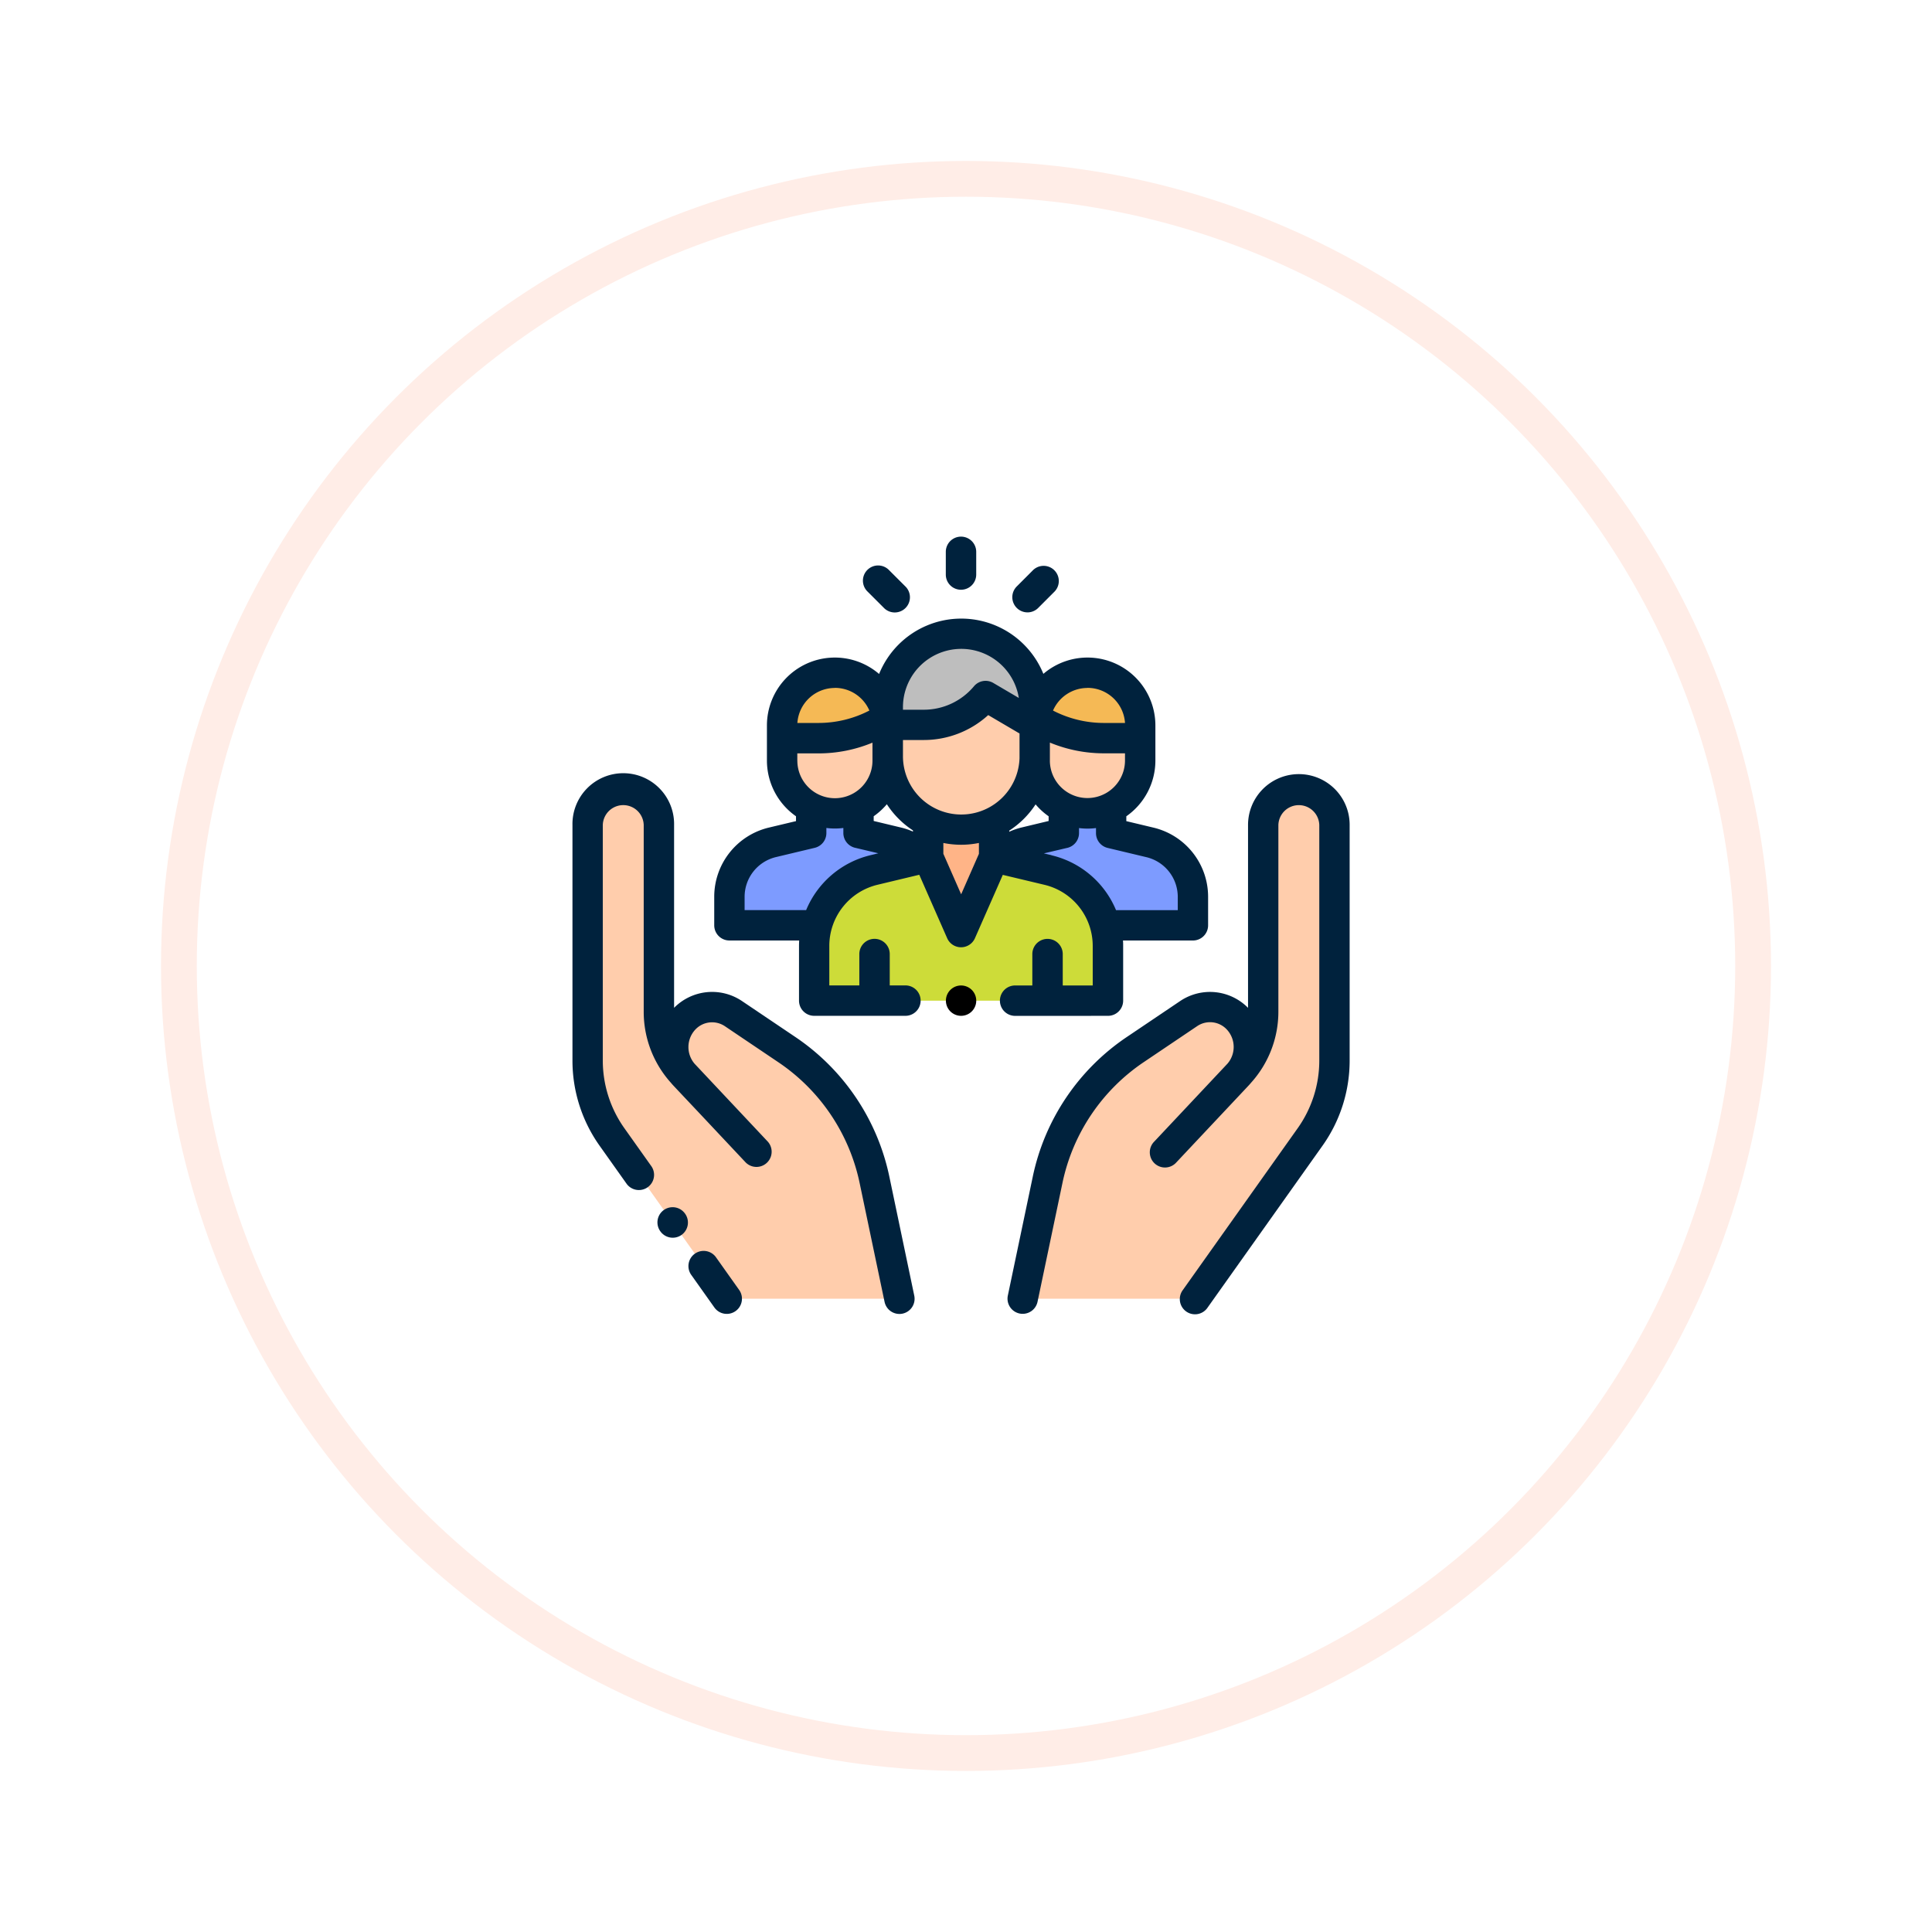 <svg xmlns="http://www.w3.org/2000/svg" xmlns:xlink="http://www.w3.org/1999/xlink" width="108" height="108" viewBox="0 0 108 108">
  <defs>
    <filter id="Elipse_5698" x="0" y="0" width="108" height="108" filterUnits="userSpaceOnUse">
      <feOffset dy="3" input="SourceAlpha"/>
      <feGaussianBlur stdDeviation="3" result="blur"/>
      <feFlood flood-opacity="0.161"/>
      <feComposite operator="in" in2="blur"/>
      <feComposite in="SourceGraphic"/>
    </filter>
  </defs>
  <g id="Grupo_1008773" data-name="Grupo 1008773" transform="translate(-1011 -1923.893)">
    <g transform="matrix(1, 0, 0, 1, 1011, 1923.89)" filter="url(#Elipse_5698)">
      <g id="Elipse_5698-2" data-name="Elipse 5698" transform="translate(9 6)" fill="#fff" stroke="#ffede7" stroke-width="2">
        <circle cx="45" cy="45" r="45" stroke="none"/>
        <circle cx="45" cy="45" r="44" fill="none"/>
      </g>
    </g>
    <g id="Grupo_1008756" data-name="Grupo 1008756" transform="translate(1043 1953.893)">
      <g id="Grupo_16749" data-name="Grupo 16749" transform="translate(0.848 14.125)">
        <path id="Trazado_26169" data-name="Trazado 26169" d="M1253.869,523.209l-2.77-2.948a5.1,5.1,0,0,1-1.384-3.5V506.328a1.993,1.993,0,0,0-1.561-1.945h0a1.993,1.993,0,0,0-2.424,1.945v13.157a7.415,7.415,0,0,0,1.369,4.292l1.514,2.132,3.62,5.1,1.277,1.8h9.651l-1.39-6.626a11.714,11.714,0,0,0-4.928-7.316l-2.968-2a2.127,2.127,0,0,0-2.779.354h0a2.29,2.29,0,0,0,.048,3.09c1.626,1.722,4.044,4.3,4.044,4.3" transform="translate(-1245.73 -504.335)" fill="#ffcdac"/>
        <path id="Trazado_26170" data-name="Trazado 26170" d="M1316.835,523.209l2.77-2.948a5.1,5.1,0,0,0,1.385-3.5V506.328a1.992,1.992,0,0,1,1.56-1.945h0a1.993,1.993,0,0,1,2.424,1.945v13.157a7.414,7.414,0,0,1-1.369,4.292l-1.513,2.132-3.62,5.1-1.277,1.8h-9.652l1.39-6.626a11.714,11.714,0,0,1,4.928-7.316l2.968-2a2.127,2.127,0,0,1,2.779.354h0a2.29,2.29,0,0,1-.048,3.09c-1.625,1.722-4.044,4.3-4.044,4.3" transform="translate(-1283.224 -504.335)" fill="#ffcdac"/>
      </g>
      <g id="Grupo_16750" data-name="Grupo 16750" transform="translate(8.773 15.241)">
        <path id="Trazado_26171" data-name="Trazado 26171" d="M1304,509.9a3.129,3.129,0,0,1,1.528-.875l2.167-.519v-1.323h2.646v1.327h0l2.161.516a3.14,3.14,0,0,1,2.41,3.054v1.585h-4.79Z" transform="translate(-1288.998 -507.18)" fill="#7d9bff"/>
        <path id="Trazado_26172" data-name="Trazado 26172" d="M1276.786,509.89a3.133,3.133,0,0,0-1.529-.875l-2.167-.519v-1.323h-2.646V508.5h0l-2.161.516a3.14,3.14,0,0,0-2.41,3.054v1.585h4.79Z" transform="translate(-1265.874 -507.173)" fill="#7d9bff"/>
      </g>
      <path id="Trazado_26173" data-name="Trazado 26173" d="M1284.288,513.958l-3.018.724a4.373,4.373,0,0,0-3.354,4.253v3.051h16.424v-3.049a4.373,4.373,0,0,0-3.357-4.253l-3.01-.719" transform="translate(-1264.405 -496.047)" fill="#cddc39"/>
      <path id="Trazado_26174" data-name="Trazado 26174" d="M1297.8,509.275v1.848l-1.842,4.189-1.844-4.195v-1.842" transform="translate(-1274.229 -493.207)" fill="#ffb487"/>
      <path id="Trazado_26175" data-name="Trazado 26175" d="M1296.591,493.14v2.552a4.108,4.108,0,0,1-4.108,4.108h0a4.108,4.108,0,0,1-4.108-4.108V493.14" transform="translate(-1270.749 -483.42)" fill="#ffcdac"/>
      <path id="Trazado_26176" data-name="Trazado 26176" d="M1292.483,482.237h0a4.108,4.108,0,0,0-4.108,4.108v.989h2.009a4.512,4.512,0,0,0,3.459-1.615h0l2.748,1.615v-.989A4.108,4.108,0,0,0,1292.483,482.237Z" transform="translate(-1270.749 -476.806)" fill="#bebebe"/>
      <path id="Trazado_26177" data-name="Trazado 26177" d="M1279.262,491.42v-.71a2.949,2.949,0,0,0-2.949-2.949h0a2.949,2.949,0,0,0-2.949,2.949v.71h2.033a7.03,7.03,0,0,0,3.614-1h0" transform="translate(-1261.643 -480.157)" fill="#f5b955"/>
      <path id="Trazado_26178" data-name="Trazado 26178" d="M1279.262,495.589v1.832a2.949,2.949,0,0,1-2.949,2.949h0a2.95,2.95,0,0,1-2.949-2.949v-1.832" transform="translate(-1261.643 -484.905)" fill="#ffcdac"/>
      <path id="Trazado_26179" data-name="Trazado 26179" d="M1309.251,491.431v-.71a2.949,2.949,0,0,1,2.949-2.949h0a2.949,2.949,0,0,1,2.949,2.949v.71h-2.033a7.029,7.029,0,0,1-3.614-1h0" transform="translate(-1283.412 -480.164)" fill="#f5b955"/>
      <path id="Trazado_26180" data-name="Trazado 26180" d="M1309.251,495.6v1.832a2.949,2.949,0,0,0,2.949,2.95h0a2.95,2.95,0,0,0,2.949-2.95V495.6" transform="translate(-1283.412 -484.912)" fill="#ffcdac"/>
      <path id="Trazado_26181" data-name="Trazado 26181" d="M1261.641,570.335a.849.849,0,1,0-1.384.982l1.277,1.8a.848.848,0,0,0,1.384-.982Z" transform="translate(-1253.599 -530.027)" fill="#00223d"/>
      <path id="Trazado_26182" data-name="Trazado 26182" d="M1261.294,524.7a12.5,12.5,0,0,0-5.285-7.846l-2.968-2a2.986,2.986,0,0,0-3.785.386V505.019a2.841,2.841,0,1,0-5.681,0v13.157a8.217,8.217,0,0,0,1.525,4.784l1.513,2.132a.849.849,0,0,0,1.384-.982l-1.514-2.132a6.534,6.534,0,0,1-1.212-3.8V505.019a1.144,1.144,0,0,1,2.287,0v10.439a5.929,5.929,0,0,0,1.529,3.981c.042.051.085.1.131.149.564.6,1.226,1.3,1.85,1.964l.873.93.009.009,1.31,1.394a.849.849,0,0,0,1.237-1.162c-.016-.017-1.009-1.074-2.143-2.28l-1.946-2.071-.014-.016a1.432,1.432,0,0,1,.028-1.877,1.282,1.282,0,0,1,1.671-.213l2.968,2a10.808,10.808,0,0,1,4.571,6.786l1.39,6.626a.849.849,0,0,0,.83.675.829.829,0,0,0,.175-.018.849.849,0,0,0,.656-1Z" transform="translate(-1243.574 -488.902)" fill="#00223d"/>
      <path id="Trazado_26183" data-name="Trazado 26183" d="M1257.167,564.031a.849.849,0,0,0-1.382.986l.006.008a.849.849,0,1,0,1.382-.986Z" transform="translate(-1250.885 -526.205)" fill="#00223d"/>
      <path id="Trazado_26184" data-name="Trazado 26184" d="M1323.451,502.8a2.841,2.841,0,0,0-4.618,2.216v10.225a2.986,2.986,0,0,0-3.785-.386l-2.968,2a12.5,12.5,0,0,0-5.285,7.846l-1.39,6.627a.848.848,0,0,0,.656,1,.829.829,0,0,0,.175.018.849.849,0,0,0,.83-.675l1.39-6.626a10.81,10.81,0,0,1,4.571-6.785l2.968-2a1.282,1.282,0,0,1,1.671.213,1.432,1.432,0,0,1,.029,1.875l-.016.018-4.089,4.351a.849.849,0,1,0,1.237,1.162c.011-.012,3.479-3.7,4.042-4.3q.068-.073.131-.149a5.928,5.928,0,0,0,1.529-3.981V505.02a1.144,1.144,0,0,1,2.287,0v13.157a6.534,6.534,0,0,1-1.212,3.8l-6.411,9.031a.849.849,0,1,0,1.384.982l6.411-9.031a8.218,8.218,0,0,0,1.525-4.784V505.02A2.827,2.827,0,0,0,1323.451,502.8Z" transform="translate(-1281.067 -488.902)" fill="#00223d"/>
      <path id="Trazado_26185" data-name="Trazado 26185" d="M1285.728,502.284a.849.849,0,0,0,.849-.849v-3.049c0-.105,0-.209-.01-.313h3.91a.849.849,0,0,0,.849-.849V495.64a3.975,3.975,0,0,0-3.062-3.879l-1.51-.361v-.271a3.8,3.8,0,0,0,1.625-3.112v-1.963a3.795,3.795,0,0,0-6.262-2.887,4.955,4.955,0,0,0-9.183.007,3.795,3.795,0,0,0-6.27,2.879v1.963a3.8,3.8,0,0,0,1.625,3.112v.271l-1.51.36a3.976,3.976,0,0,0-3.061,3.879v1.585a.849.849,0,0,0,.849.849h3.9c-.006.1-.01.206-.01.311v3.051a.849.849,0,0,0,.849.849h5.1a.849.849,0,0,0,0-1.7h-.877v-1.753a.848.848,0,1,0-1.7,0v1.754h-1.678v-2.2a3.514,3.514,0,0,1,2.7-3.428l2.329-.558,1.559,3.546a.848.848,0,0,0,.776.507h0a.849.849,0,0,0,.777-.507l1.557-3.54,2.322.554a3.513,3.513,0,0,1,2.705,3.428v2.2H1283.2v-1.754a.849.849,0,0,0-1.7,0v1.754h-.962a.849.849,0,0,0,0,1.7Zm-10.9-10.3a3.938,3.938,0,0,0-.68-.229l-1.516-.364v-.264a3.826,3.826,0,0,0,.735-.672,5,5,0,0,0,1.46,1.464Zm-6.466-3.971v-.4h1.185a7.881,7.881,0,0,0,3.017-.6v1.005a2.1,2.1,0,0,1-4.2,0Zm5.906-.248v-.9h1.16a5.347,5.347,0,0,0,3.606-1.393l1.75,1.028v1.385a3.259,3.259,0,0,1-6.516-.124Zm5.942,4.222v-.057a5,5,0,0,0,1.472-1.467,3.8,3.8,0,0,0,.729.665v.264l-1.516.364A3.982,3.982,0,0,0,1280.209,491.992Zm2.271-3.974v-.124c0-.041,0-.082,0-.124v-.756a7.88,7.88,0,0,0,3.014.6h1.185v.4a2.1,2.1,0,1,1-4.2,0Zm2.1-4.063a2.1,2.1,0,0,1,2.1,1.962h-1.18a6.189,6.189,0,0,1-2.845-.693A2.1,2.1,0,0,1,1284.58,483.955Zm-10.313,1.082a3.259,3.259,0,0,1,6.477-.518l-1.428-.839a.848.848,0,0,0-1.08.186,3.655,3.655,0,0,1-2.809,1.311h-1.16v-.14Zm-3.806-1.082a2.1,2.1,0,0,1,1.929,1.268,6.183,6.183,0,0,1-2.845.694h-1.18A2.1,2.1,0,0,1,1270.462,483.955Zm2,9.352a5.205,5.205,0,0,0-3.606,3.07h-3.44v-.736a2.284,2.284,0,0,1,1.759-2.228l2.161-.516a.849.849,0,0,0,.651-.825v-.285a3.7,3.7,0,0,0,.949,0v.242c0,.013,0,.026,0,.038a.85.85,0,0,0,.689.835l1.266.3Zm5.059,2.188-.995-2.265v-.605a4.976,4.976,0,0,0,1.988,0v.608Zm5.049-2.187-.426-.1,1.273-.3a.851.851,0,0,0,.693-.836v-.28a3.706,3.706,0,0,0,.949,0v.285a.849.849,0,0,0,.651.825l2.161.516a2.284,2.284,0,0,1,1.759,2.228v.736h-3.451A5.2,5.2,0,0,0,1282.568,493.308Z" transform="translate(-1255.792 -475.498)" fill="#00223d"/>
      <path id="Trazado_26186" data-name="Trazado 26186" d="M1297.482,532.205a.848.848,0,1,0,.6.248A.853.853,0,0,0,1297.482,532.205Z" transform="translate(-1275.758 -507.116)"/>
      <path id="Trazado_26187" data-name="Trazado 26187" d="M1297.48,471.4a.849.849,0,0,0,.849-.849v-1.27a.848.848,0,1,0-1.7,0v1.27A.848.848,0,0,0,1297.48,471.4Z" transform="translate(-1275.758 -468.433)" fill="#00223d"/>
      <path id="Trazado_26188" data-name="Trazado 26188" d="M1286.038,474.915a.849.849,0,1,0,1.2-1.2l-.89-.889a.849.849,0,1,0-1.2,1.2Z" transform="translate(-1268.641 -470.947)" fill="#00223d"/>
      <path id="Trazado_26189" data-name="Trazado 26189" d="M1306.917,475.213a.846.846,0,0,0,.6-.249l.883-.884a.849.849,0,1,0-1.2-1.2l-.883.884a.849.849,0,0,0,.6,1.448Z" transform="translate(-1281.481 -470.98)" fill="#00223d"/>
    </g>
  </g>
</svg>
